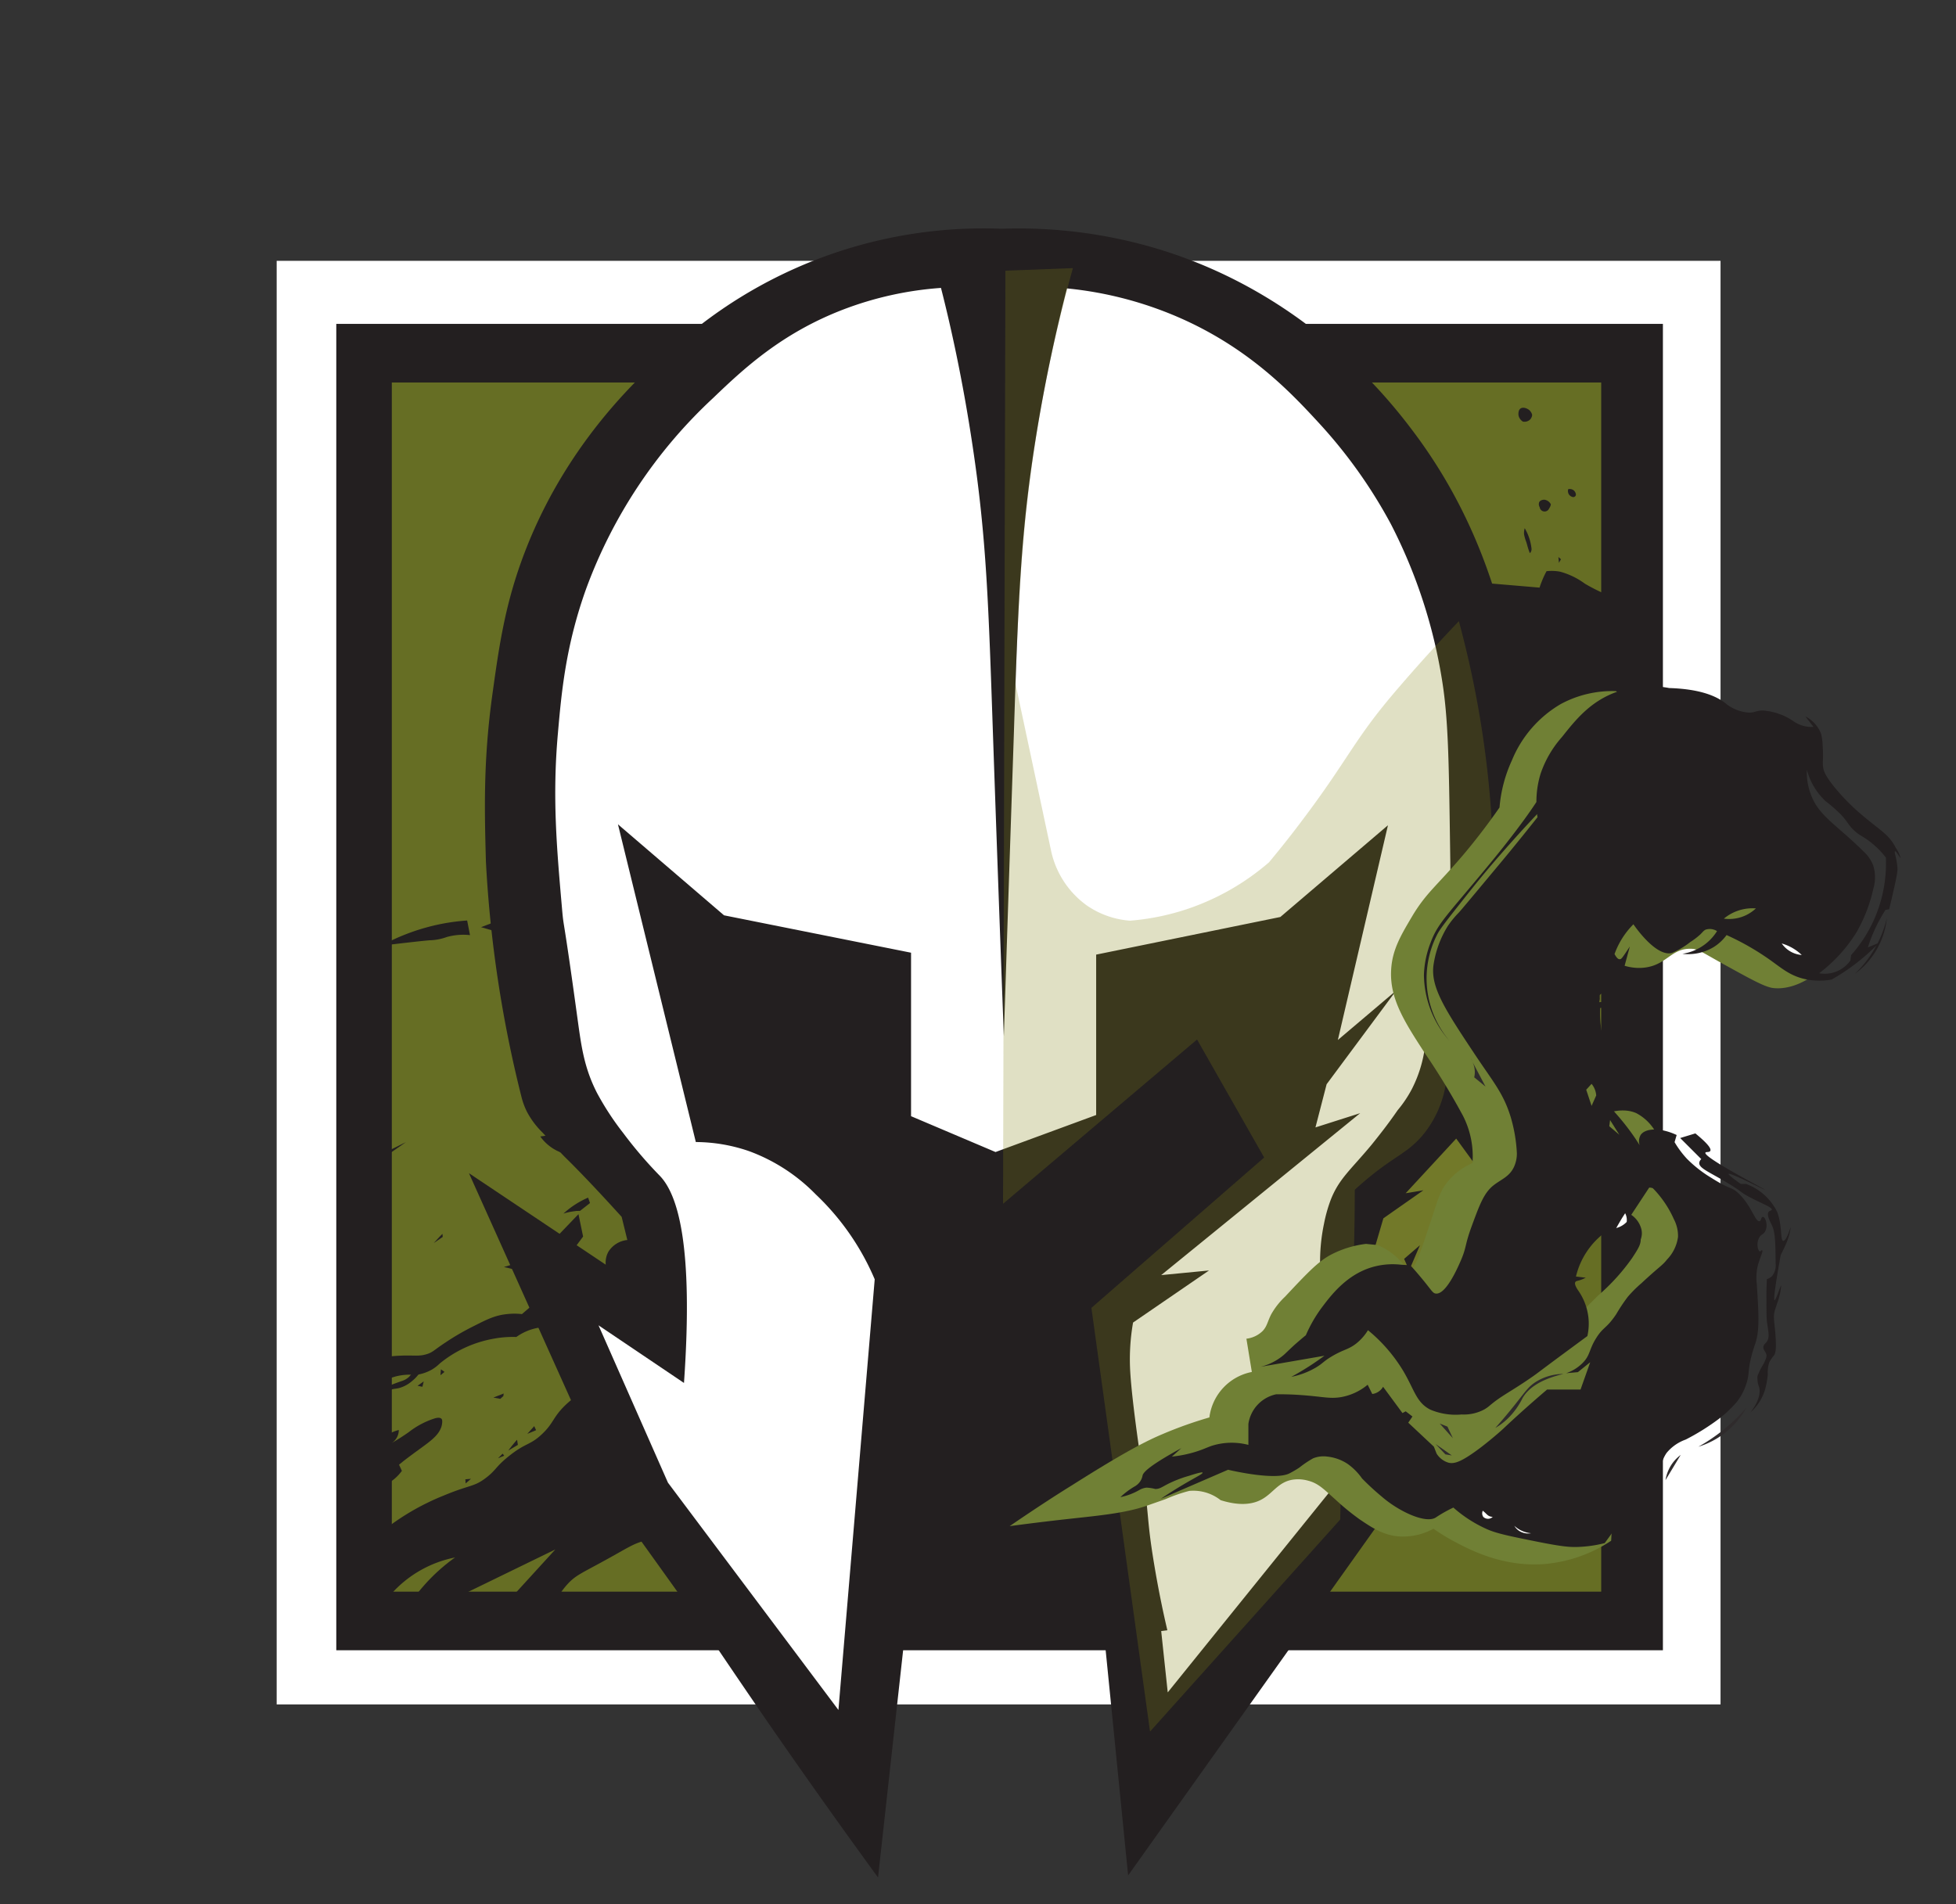 <svg xmlns="http://www.w3.org/2000/svg" viewBox="0 0 317 308.67"><rect x="0" y="0" width="317" height="308.67" fill="#333333" stroke="none"/><title>R6-Maestro</title><g style="isolation:isolate"><g id="R6-Maestro"><g id="Background"><rect x="44.84" y="42.28" width="234" height="234" style="fill:#fff"/><rect x="54.5" y="52.5" width="215" height="215" style="fill:#231f20"/><rect x="63.5" y="62" width="196" height="196" style="fill:#666e24"/><g id="SmallerBackgroundParts"><path d="M76.17,151.58l-.46-2.37a33.6,33.6,0,0,0-4.12.54,34.14,34.14,0,0,0-9.79,3.54c3.44-.41,6.08-.72,7.75-.87a8.78,8.78,0,0,0,2.88-.54A10,10,0,0,1,76.17,151.58Z" style="fill:#231f20"/><polygon points="77.96 150.29 79.83 149.58 80.13 150.92 77.96 150.29" style="fill:#231f20"/><polygon points="65.79 185.13 62.63 187.33 63.04 186.5 65.79 185.13" style="fill:#231f20"/><path d="M71.71,200c-.12.08-1.42,1.5-1.42,1.5l1.46-1Z" style="fill:#231f20"/><polygon points="83.17 204.92 81.67 205.38 83.25 205.75 83.17 204.92" style="fill:#231f20"/><path d="M61.63,220.08a27.29,27.29,0,0,1,3.21-.33c2.31-.1,3,.16,4.33-.25,1-.31,1.13-.64,3-1.87a40,40,0,0,1,4.5-2.62c2.24-1.14,3.57-1.81,5.5-2a10.69,10.69,0,0,1,2.42,0l4.25-3.67,2.42,6.13a8.69,8.69,0,0,0-7.58,1.25A16.83,16.83,0,0,0,80,217a19,19,0,0,0-8.71,4A6.88,6.88,0,0,1,70,222a7.15,7.15,0,0,1-2.67.88,9,9,0,0,0-3.25.25,19.45,19.45,0,0,0-2.13.75h0S61.93,223,61.63,220.08Z" style="fill:#231f20"/><path d="M62.42,224.88c1.15-.47,2-.78,2.63-1a3.07,3.07,0,0,0,1.21-.67,2.81,2.81,0,0,0,.71-1.12l1,.5a6.16,6.16,0,0,1-1.21,1.29A5.35,5.35,0,0,1,64.67,225c-.74.18-1.17.08-1.54.46a1.48,1.48,0,0,0-.37.92Z" style="fill:#231f20"/><polygon points="67.67 224.63 68.46 224.79 68.67 223.92 67.67 224.63" style="fill:#231f20"/><polygon points="71.38 222.92 71.46 221.96 72.04 222.38 71.38 222.92" style="fill:#231f20"/><polygon points="79.96 226.54 81.63 225.88 81.58 226.29 81.08 226.75 79.96 226.54" style="fill:#231f20"/><polygon points="85.46 232.42 86.58 231.17 86.88 231.83 85.46 232.42" style="fill:#231f20"/><path d="M82.38,235.13a21.48,21.48,0,0,1,1.42-1.75l.13.83Z" style="fill:#231f20"/><polygon points="81.71 235.96 80.71 236.38 81.46 235.63 81.71 235.96" style="fill:#231f20"/><polygon points="76.33 239.71 75.42 239.79 75.46 240.46 76.33 239.71" style="fill:#231f20"/><path d="M62.38,232.88a5.88,5.88,0,0,1,.54-.37,6,6,0,0,1,1.71-.71,2.53,2.53,0,0,1-1.17,2.13c1.19-.7,2.14-1.33,2.79-1.79a13.44,13.44,0,0,1,4.29-2.25c.28-.07.75-.16,1,.08s.08,1,0,1.29c-.53,1.59-2,2.49-4.5,4.33-.55.41-1.37,1-2.37,1.83l.46,1a7.28,7.28,0,0,1-2.5,2.17,6.86,6.86,0,0,1-.75.33Z" style="fill:#231f20"/><path d="M61.08,249c.44-.39,1.09-1,1.92-1.58a39.21,39.21,0,0,1,8.92-5c4.3-1.79,4.84-1.36,6.79-2.83,1.71-1.29,1.58-1.82,3.79-3.58,2.73-2.18,3.36-1.7,5.29-3.5s1.75-2.67,3.71-4.62a16.09,16.09,0,0,1,4.29-3l11.67,24.29a17.76,17.76,0,0,0-2.92.54c-2,.55-2.68,1.11-6.5,3.21s-4.77,2.43-6.08,3.87a12.34,12.34,0,0,0-1.67,2.33L83,258.83l7-7.67-15.67,7.63H67.25c.45-.6.95-1.21,1.5-1.83a29.43,29.43,0,0,1,5-4.5,18.69,18.69,0,0,0-10.42,6L59.58,258Z" style="fill:#231f20"/><polygon points="93.75 196.81 94.5 200.44 92.34 203.34 90 200.72 93.75 196.81" style="fill:#231f20"/><path d="M91.31,196.72a14.5,14.5,0,0,1,4-2.59l.31.88L94,196.28c-.29,0-.6,0-.94.06A9.48,9.48,0,0,0,91.31,196.72Z" style="fill:#231f20"/><path d="M89.09,184l-1.53.22A7.44,7.44,0,0,0,91.44,187Z" style="fill:#231f20"/><path d="M246.38,66.25c.42-.33,1.11-.08,1.48.24a1.51,1.51,0,0,1,.45.76,1.25,1.25,0,0,1-.38.8,1.32,1.32,0,0,1-1.12.29,1.56,1.56,0,0,1-.71-1C246.09,67.26,246,66.58,246.38,66.25Z" style="fill:#231f20"/><path d="M250.28,81a1.38,1.38,0,0,1,1.06.75,1.44,1.44,0,0,1-.27.65.8.8,0,0,1-1.54-.19.92.92,0,0,1-.08-.81C249.66,81,250.24,81,250.28,81Z" style="fill:#231f20"/><path d="M254.16,79.29a1,1,0,0,0,.12.87,1,1,0,0,0,.69.42.45.45,0,0,0,.39-.24.46.46,0,0,0,0-.38,1,1,0,0,0-.36-.51A1.09,1.09,0,0,0,254.16,79.29Z" style="fill:#231f20"/><path d="M247.1,85.63a2.73,2.73,0,0,0-.1,1,7.37,7.37,0,0,0,.38,1.29c.15.52.19.71.35,1.19.08.24.16.43.21.56a.91.91,0,0,0,.27-.71,8.3,8.3,0,0,0-1.1-3.33Z" style="fill:#231f20"/><path d="M241.38,94.56l8.13.69c.1-.34.23-.69.38-1.06a14.8,14.8,0,0,1,.75-1.6,7.38,7.38,0,0,1,2.21.08,12,12,0,0,1,4,1.94,29.77,29.77,0,0,0,3.79,1.88l.42,25.77-14.62,1.06Z" style="fill:#231f20"/><polygon points="252.56 90.29 252.65 91.23 252.98 90.65 252.56 90.29" style="fill:#231f20"/></g></g><g id="Helmet"><path d="M162.33,37.08a75,75,0,0,0-50.67,17.08C106.82,58,92.77,69.45,85.08,89.42c-3.22,8.36-4.18,15.24-5.25,22.92-1.52,10.87-1.31,18.89-1.08,27.33a198.09,198.09,0,0,0,5.75,38.08,11.6,11.6,0,0,0,.92,2.5,13.59,13.59,0,0,0,2.5,3.33c1.29,1.38,2.49,2.85,3.83,4.17,1.78,1.75,4.55,4.59,9,9.5l.92,3.75a4.1,4.1,0,0,0-3.08,1.92,3.66,3.66,0,0,0-.42,2.08L76,190.17c11.23,25,19.34,43,21.08,46.92.31.7,1.26,2.85,2.67,5.67,1,2.05,1.92,3.7,2.5,4.75q4.21,5.85,8.42,11.75l4.88,6.86q4.44,6.58,9,13.22,8.87,12.82,17.75,25l4.83-43.75H178.5L182.83,304l46.08-64.75c4.93-13.91,28.09-81.64,15.92-133.67C243,97.83,239.65,84.07,229.08,70c-3.83-5.1-17.15-22.33-41.5-29.67A78.31,78.31,0,0,0,162.33,37.08Z" style="fill:#231f20"/><path d="M152.5,46.67a55.14,55.14,0,0,0-15.83,3.5c-10,3.84-16.16,9.61-21.08,14.33A79.56,79.56,0,0,0,95,95.42c-3.32,9.25-4,16.81-4.58,23.42-.92,10.34-.21,18.46.67,28.5.3,3.45.1.21,2.5,17.75.63,4.57,1.08,8,3.17,12.08a45.46,45.46,0,0,0,4.25,6.5,68.59,68.59,0,0,0,5.92,6.92c2.89,3,5.49,11.12,3.92,33.58L97,214.83l11.25,25.5,27.63,36.85,5.88-69.81a41.06,41.06,0,0,0-9.58-13.79,29.11,29.11,0,0,0-10.83-7,26.79,26.79,0,0,0-8.58-1.46l-12.62-51.5,17.19,14.75,30.31,6.06v26.5l13.69,5.81,16.31-6,0-26,29.85-6.1,17.44-14.87-8.12,34.81,9.44-8L215,175.75l-1.81,7,7.25-2.31-32.25,26.25,7.75-.75-12.31,8.44a34.47,34.47,0,0,0-.44,8.25c.34,5.22,1.76,14.51,1.87,15.25,1.25,8.2.73,8,1.94,15.38.78,4.73,1.61,8.55,2.19,11l-1,.13,1.06,9.94,28-34.69-3.31-34.81a29.93,29.93,0,0,1,.63-6.44,24.06,24.06,0,0,1,1.06-3.81c1.35-3.52,3.26-4.92,6.69-9.06,1-1.25,2.52-3.13,4.19-5.56a19.29,19.29,0,0,0,2.31-3.44,20.92,20.92,0,0,0,2.25-8.25c.92-9.91,3.18-10.85,3.87-22.06.16-2.56.13-4.91.06-9.5-.19-13.55-.29-20.33-1.31-26.56A84.08,84.08,0,0,0,225.44,85a80,80,0,0,0-11.75-16.5c-4.31-4.68-10.81-11.61-21.56-16.56a60.15,60.15,0,0,0-19.21-5.19c-1.53,5.93-3.52,14.53-5.17,25C165.44,86.44,165,97.5,164.31,119c-.86,25.48-1.4,42.11-1.62,49-.85-22.7-1.43-39.3-1.75-48.56-.74-21.63-1.06-32.14-3.31-47.12C156,61.39,154,52.52,152.5,46.67Z" style="fill:#fff"/><g id="Layer_5" data-name="Layer 5"><path d="M162.94,43.88l10.94-.42c-2,7.23-3.46,13.67-4.5,19-.83,4.26-2.22,12.08-3.21,21.88-.65,6.48-.94,12-1.17,16.25s-.34,7.67-.42,10.25l5.75,27a14.72,14.72,0,0,0,5.79,8.92,14.21,14.21,0,0,0,7,2.48,39,39,0,0,0,9.17-1.85,39.49,39.49,0,0,0,13.38-7.62c1.09-1.32,3-3.63,5.21-6.58,7.34-9.7,8.49-13.08,14.63-20.37.94-1.12,3.46-4.07,6.75-7.67,1.7-1.86,3.15-3.39,4.17-4.46a161.56,161.56,0,0,1,5.52,36.31L234.42,175a17.43,17.43,0,0,1-1.92,6.13,16.87,16.87,0,0,1-1.79,2.71c-1.78,2.18-3.46,3.07-5.75,4.67a50.82,50.82,0,0,0-5.4,4.35q0,6.37-.23,12.94c-.34,11.54-1,22.66-2,33.33l-.12,7.17-30.83,34.38L176.88,212l28-24.37L194,168.5l-31.44,26.63Z" style="fill:#848414;opacity:0.25;mix-blend-mode:multiply"/></g></g><g id="Smoke"><g id="Layer_8" data-name="Layer 8"><path d="M236,184.56l4.63,6.35-14.25,24.42-3.58-13.08,1.4-4.77,6.48-4.54-2.87.48Z" style="fill:#727929"/></g><path d="M163.63,247.38c4-2.74,7.47-5,10-6.56,9.16-5.81,12.47-7.38,14.81-8.37a66.3,66.3,0,0,1,7.56-2.69,8.59,8.59,0,0,1,6.88-7.37L202,217a4.51,4.51,0,0,0,2.63-1.25c.73-.77.77-1.49,1.38-2.69a12,12,0,0,1,2.25-2.87c3.58-3.82,5.37-5.72,7.44-6.81a16.5,16.5,0,0,1,5.69-1.75l1.88.19a10.62,10.62,0,0,1,3.31,2.19c1.21,1.18,1.3,1.87,1.81,1.88.87,0,1.55-2,4-9.5.76-2.33,1.15-3.53,2.25-4.87a10.91,10.91,0,0,1,4-3,14.46,14.46,0,0,0-1.56-7.69,114.69,114.69,0,0,0-6.25-10.25c-3.24-5-5.66-8.76-5.37-13.44.19-3.2,1.56-5.5,3.37-8.56,2.29-3.86,4-4.95,8.25-9.94,1.55-1.83,3.64-4.44,5.94-7.75a22.68,22.68,0,0,1,2-7.62,18.82,18.82,0,0,1,7.88-9.12,17.53,17.53,0,0,1,9-2.12c31.92,27.8,37.26,38.79,34.75,43.25-1.11,2-5.26,5.32-9.25,4.88-1.3-.14-3.41-1.3-7.62-3.62s-4.55-2.75-5.87-2.75c-3,0-3.77,2.44-7,3s-5.87-1.17-7-1.87c-7.58-4.75-7.16-17.64-8-17.62s-1.62,10.72-2.12,54c4.19-8.9,11.32-12.64,15.38-10.87a7.75,7.75,0,0,1,4,8.38c-1.4,5-9.37,4-13.25,9.75-1.79,2.63-3,7.07-.5,15L259,210a33.45,33.45,0,0,0,5.5-6.06c1-1.52,1.49-2.3,1.38-3.19-.25-1.9-2.57-2.58-2.62-4.5a3.11,3.11,0,0,1,.7-1.92,4.51,4.51,0,0,1,3.37-1.83c3,.2,4.62,5.68,4.94,6.75,2.14,7.27-.86,14.29-3.5,20.25a60.83,60.83,0,0,1-6.56,11.31l-1.1,18.94a23.05,23.05,0,0,1-11,3.79c-6.64.44-11.83-2.3-14.33-3.62a31.59,31.59,0,0,1-3.46-2.12,10.2,10.2,0,0,1-6,1.21c-2.39-.3-4.13-1.49-6-2.75a39.81,39.81,0,0,1-3.87-3.17c-1.91-1.69-2.76-2.64-4.46-3.08a6,6,0,0,0-2.42-.17c-2.45.36-3.23,2.23-5.17,3.25-1.21.64-3.22,1.14-6.58.08a7.14,7.14,0,0,0-5.08-1.5,24.23,24.23,0,0,0-3.83,1.33l-3.08,1.08c-3.4,1.19-7.8,1.6-12.17,2.08C171.37,246.41,167.95,246.8,163.63,247.38Z" style="fill:#708035"/><polygon points="234.58 231.25 233.33 230.75 235.46 233.13 234.58 231.25" style="fill:#2f2b2c"/><polygon points="234.25 235.75 235.29 235.92 232.67 234.08 234.25 235.75" style="fill:#2f2b2c"/><path d="M246.75,226.63c.77-1.33,2.47-2.94,6.63-3.92a8.52,8.52,0,0,0-4.62,1.38c-1.27.86-1.72,1.76-4,4.54-1,1.22-1.85,2.2-2.42,2.83a10.28,10.28,0,0,0,2-1.5A12,12,0,0,0,246.75,226.63Z" style="fill:#2f2b2c"/><path d="M240.75,176.13l-2.11-4a3.83,3.83,0,0,1,.36,2,3.55,3.55,0,0,1-.08.5Z" style="fill:#2f2b2c"/><path d="M238.64,172.09a5.22,5.22,0,0,0-.31-.59Z" style="fill:#2f2b2c"/><path d="M235,168.82l.38.43Z" style="fill:#2f2b2c"/><path d="M234.88,168.73l.07.09Z" style="fill:#2f2b2c"/><path d="M289,201.13c-.51-.07-.13-2.52-1-4.71a9.08,9.08,0,0,0-5-4.5l-.87,0c-1.57-1.1-2-1.53-2-1.62.19-.33,5.84,2.61,5.88,2.54s-10-5.25-9.62-6c.08-.18.64,0,.79-.29.27-.49-1.14-1.78-2.42-2.83l-2.46.75,3.42,3.42a.94.94,0,0,0-.33.58c-.09.92,1.76,1.55,4.88,3.46,2.09,1.28,1.77,1.31,3.21,2.08,1.85,1,3.76,1.68,3.67,2.08,0,.15-.31.1-.5.33-.4.49.21,1.54.54,2.25.53,1.15.55,2.83.58,6.17a2.72,2.72,0,0,1-.58,2,2,2,0,0,1-.83.5c-.08,1.3-.09,2.38-.08,3.13,0,2.26,0,3.39.13,4.08.17,1.29.45,2.28-.12,3-.2.25-.45.4-.5.75-.08.54.43.78.5,1.42,0,.21,0,.38-.46,1.33a11.46,11.46,0,0,0-1,2,4.08,4.08,0,0,0,.29,1.88c.17.85,0,2.15-1.42,4a8,8,0,0,0,2.42-3.92,15,15,0,0,0,.38-2.21,5.18,5.18,0,0,1,.25-2,5.62,5.62,0,0,1,.75-1.08c.21-.32.42-.82.25-3.21s-.44-3-.08-4.21c.1-.34.11-.27.33-1a10.83,10.83,0,0,0,.67-2.92c-.13,0-.86,2.43-1.08,2.38s.23-3,1-7.33c.16-.31.39-.75.63-1.29a10.7,10.7,0,0,0,1-3.21C290.14,199,289.53,201.19,289,201.13Z" style="fill:#231f20"/><path d="M279.17,231.88a29.05,29.05,0,0,1-3.92,2.63,13.3,13.3,0,0,0,7.75-6.29A29.05,29.05,0,0,1,279.17,231.88Z" style="fill:#2f2b2c"/><path d="M271,237.25a6.43,6.43,0,0,0-1.08,2.67l2.46-4.08A6.36,6.36,0,0,0,271,237.25Z" style="fill:#2f2b2c"/><path d="M307.21,137.38c-1.11-2.19-2.58-2.8-5.6-5.4a34.2,34.2,0,0,1-3.92-3.92c-1.94-2.29-2.14-3.17-2.21-3.58-.16-1,.07-1.47-.1-3.73a8,8,0,0,0-.25-1.81,5.27,5.27,0,0,0-2.54-2.81l1.31,1.69a4.29,4.29,0,0,1-.75,0,5.15,5.15,0,0,1-2.5-.92,10.07,10.07,0,0,0-4.92-1.73c-1.23,0-1.28.39-2.46.33a6.73,6.73,0,0,1-3.75-1.6c-1.43-1.07-4-2.22-9-2.37a16.39,16.39,0,0,0-8.69.69c-4.16,1.55-6.51,4.5-8.69,7.25a17.36,17.36,0,0,0-3.44,5.88A15.25,15.25,0,0,0,249,130c-1,1.54-2.61,3.78-4.65,6.39-1.8,2.31-3.69,4.58-6.42,7.83-4,4.76-5.12,6-6.08,8.58a15.67,15.67,0,0,0-1.08,5.21,16.35,16.35,0,0,0,4.13,10.69,15.62,15.62,0,0,1-2.09-17c.37-.76.71-1.31,3.63-5,3-3.81,4.57-5.71,7.08-8.58,1.47-1.68,3.36-3.79,5.6-6.16,0,.17,0,.34.07.49-2.3,2.91-4.22,5.26-5.58,6.9-4.54,5.45-6.81,8.18-7.19,8.58a15.39,15.39,0,0,0-1.75,2.13,16.48,16.48,0,0,0-2.37,6.52c-.4,3.53,1.94,7.13,6.63,14.19,3.09,4.66,4.7,6.39,5.9,10.29a24.9,24.9,0,0,1,1,5.81,5.17,5.17,0,0,1-.46,2.27c-.76,1.64-2.08,2-3.4,3.06-1.51,1.25-2.18,3.08-3.52,6.73-1.09,3-.74,3.22-1.77,5.56-.51,1.16-2.38,5.41-4,5.19-.54-.07-.66-.56-2.56-2.81-.6-.72-1.11-1.29-1.44-1.65l1.44-3.37-2.56,2.21.44,1-1-.06a11.83,11.83,0,0,0-3.87.21c-4.56,1-7.28,4.59-8.75,6.52a22.51,22.51,0,0,0-2.75,4.71c-.41.32-1,.83-1.75,1.48-1,.91-1.4,1.33-1.85,1.73a9.2,9.2,0,0,1-3.73,1.9l10.35-1.79q-.86.63-1.81,1.27c-1.23.82-2.42,1.53-3.56,2.15a12.65,12.65,0,0,0,4-1.52c1.15-.69,1.13-.93,2.48-1.75,2-1.2,2.68-1.09,4-2.1a8.25,8.25,0,0,0,1.94-2.19,25.6,25.6,0,0,1,5.69,6.56c1.85,3.1,2.11,5.13,4.4,6.31a10.54,10.54,0,0,0,5.08.79,7,7,0,0,0,3.71-.83,5.89,5.89,0,0,0,.9-.65c1.91-1.62,3.37-2.2,6.94-4.69.84-.59.43-.32,4.46-3.31l4.38-3.23a9.28,9.28,0,0,0,.17-3,9.47,9.47,0,0,0-1.71-4.46c-.52-.79-.52-1.14-.4-1.31s.29-.15.73-.29a5.83,5.83,0,0,0,.94-.4l-1.58-.19a12.52,12.52,0,0,1,4.65-7.1l.08,7.92a20,20,0,0,0,3.88-3.83c1.37-1.79,2.34-3.1,2-4.62a4,4,0,0,0-1.65-2.37l3.1-4.71a17.1,17.1,0,0,1,3.81,5.42,5.86,5.86,0,0,1,.67,2.85,6.5,6.5,0,0,1-1.77,3.67c-.85,1.07-1.09,1-4.19,3.88a20.23,20.23,0,0,0-2.19,2.19,28.28,28.28,0,0,0-1.87,2.81c-1.61,2.39-2.07,2-3.25,3.88s-.94,2.76-2.17,4a6.84,6.84,0,0,1-2.69,1.68l1.9-.17,2-1.61-1.57,4.43h-5.42c-3.1,2.64-5.46,4.8-7.07,6.32,0,0-1.33,1.25-3.59,3-3.26,2.47-4.39,2.77-5.34,2.53a3.44,3.44,0,0,1-1.91-1.47l-.44-1.12-4.15-3.89.68-1-1.09-.84-.53.28-3.14-4.26a2.35,2.35,0,0,1-1.75,1.17l-.75-1.5a9.25,9.25,0,0,1-4.27,2c-1.85.32-3-.07-6.31-.31-1.83-.14-3.31-.15-4.25-.14a5.75,5.75,0,0,0-4.5,4.82v3.38a10.74,10.74,0,0,0-5.81.11c-.93.3-1.67.72-3.25,1.16a20,20,0,0,1-3.34.63l1.53-1.37c-4.78,2.61-6.16,3.83-6.28,4.44a2.54,2.54,0,0,1-.42,1,2.63,2.63,0,0,1-.8.73,12.4,12.4,0,0,0-2.37,1.77,10.24,10.24,0,0,0,3.06-1.15,2.87,2.87,0,0,1,1.19-.39,7,7,0,0,1,1.41.22c.66,0,1-.27,1.91-.75a19,19,0,0,1,3.5-1.37c.5-.16,2.17-.71,2.25-.53s-1.22.8-3.09,1.91c-1.56.92-2.82,1.75-3.69,2.34l10.91-4.72c.81.19,7.76,1.78,10,.56,1-.52,1.59-.94,1.59-.94a16.42,16.42,0,0,1,2.19-1.47,4.48,4.48,0,0,1,2.31-.28,7.34,7.34,0,0,1,3.31,1.2,9.85,9.85,0,0,1,2.31,2.34,41,41,0,0,0,3.19,2.94C226.7,245,231,247,232.66,246a21.58,21.58,0,0,1,2-1.19c.38-.2.69-.35.88-.44a21.12,21.12,0,0,0,5.44,3.5c1.59.71,3.72,1.14,8,2s5.47.93,6.84.88a20,20,0,0,0,4.25-.62l9.19-12.62a5.27,5.27,0,0,1,.84-2,7.06,7.06,0,0,1,3.09-2.16,37.14,37.14,0,0,0,5.53-3.47,20.2,20.2,0,0,0,2.78-2.66,9.42,9.42,0,0,0,1.75-3.75c.2-1,.12-1.45.41-2.84a21.67,21.67,0,0,1,.84-2.91c.68-2.16.53-4.62.22-9.53a8.93,8.93,0,0,1,.09-2.75c.29-1.34,1-2.64.78-2.75s-.21.19-.37.16c-.34-.08-.62-1.32-.12-2.22.34-.62.74-.52,1-1.09.47-.94,0-2.27-.37-2.28s-.24.6-.56.69c-.7.18-1.32-2.55-3.44-4.53-1.18-1.1-1.26-.51-4.34-2.47a20.24,20.24,0,0,1-4-3.12,15.69,15.69,0,0,1-2-2.69l.34-1.16c-2.73-1.28-5.12-1.09-5.84,0a2.06,2.06,0,0,0-.16,1.66c-.22-.36-.56-.9-1-1.53a40.13,40.13,0,0,0-3-3.78c-1-1.2-1.69-3.46-.5-8.16a17.86,17.86,0,0,1-1.84-6.31,17.41,17.41,0,0,1-.06-2.47l2.25-.25q.28.39.44.34t.16-1.28l-3,.25.09-.53a5.09,5.09,0,0,1,0-.63l.08-.08a3.52,3.52,0,0,1,2.21-.83,6.55,6.55,0,0,0-1-.46,6.4,6.4,0,0,0-.95-.24,3.81,3.81,0,0,1,1.22-1.73,4.08,4.08,0,0,1,2.31-.84l1-3.69-.37.56c-.83,1.25-1,1.48-1.21,1.5s-.44,0-.9-.83a13.11,13.11,0,0,1,3.06-4.83c.31.46,3.7,5.33,6.25,4.65a12.64,12.64,0,0,0,2.94-1.75,11.9,11.9,0,0,0,1.67-1.27c.39-.39.53-.62.88-.77a2.2,2.2,0,0,1,1.81.25,8,8,0,0,1-1.9,2.1,8.1,8.1,0,0,1-3.71,1.58,8,8,0,0,0,5.08-1.1,7.6,7.6,0,0,0,2.08-1.94,42.27,42.27,0,0,1,7,4c1.88,1.34,3.16,2.48,5.38,3.06a10.87,10.87,0,0,0,4.65.15,33.84,33.84,0,0,0,7.24-5.51c-.24.45-.5.9-.8,1.36a18.09,18.09,0,0,1-2.67,3.21,12,12,0,0,0,2.17-2,12.87,12.87,0,0,0,3-7,18.33,18.33,0,0,1-1.5,4.08l-1.57.65a25.5,25.5,0,0,1,2.85-6.08l.6-.1.4-1.69c.93-4,1-4.59.92-5.27-.11-1.34-.56-2.37-.37-2.44s.8,1.11.9,1.06A5.93,5.93,0,0,0,307.21,137.38Zm-3.52,11.75a22.3,22.3,0,0,1-3.69,5.69l-.12.88a5.09,5.09,0,0,1-5.06,2.06,24.48,24.48,0,0,0,6.12-6.75,25.42,25.42,0,0,0,2.69-7.06,6.35,6.35,0,0,0-.06-3.69,5.61,5.61,0,0,0-1.37-2.06c-3.8-3.81-6.53-5.4-8.06-8a10.23,10.23,0,0,1-1.31-5.44,10.69,10.69,0,0,0,3.06,5.13,22.33,22.33,0,0,1,2.5,2.19c1.15,1.24,1.07,1.55,2.06,2.5s1.61,1,2.94,2.12a13.93,13.93,0,0,1,2.25,2.31A22.6,22.6,0,0,1,303.69,149.13Z" style="fill:#231f20"/><path d="M279.38,148.91a7.22,7.22,0,0,1,5.19-1.66,6.33,6.33,0,0,1-5.19,1.66Z" style="fill:#708035"/><path d="M288.75,152.92a4.34,4.34,0,0,0,3.25,1.88,7.73,7.73,0,0,0-3.25-1.87Z" style="fill:#fff"/><path d="M257.94,175.69a3.32,3.32,0,0,1,.75,1.88l-.75,1.69-.87-2.62Z" style="fill:#708035"/><polygon points="260.94 181.56 262.44 183.94 260.81 182.56 260.94 181.56" style="fill:#708035"/><path d="M261.91,199.11q.47-.84,1-1.72l.47-.73a2.36,2.36,0,0,1,.25,1.41,3.54,3.54,0,0,1-1.73,1Z" style="fill:#fff"/><path d="M240.31,244.88a1,1,0,0,0,.08,1,1.1,1.1,0,0,0,1.53,0,1.42,1.42,0,0,1-.79-.26,5.84,5.84,0,0,1-.45-.42Z" style="fill:#fff"/><path d="M245.42,247.33a2.54,2.54,0,0,0,.78.82,2.7,2.7,0,0,0,1.93.38,4.63,4.63,0,0,1-2.71-1.2Z" style="fill:#fff"/></g></g></g></svg>